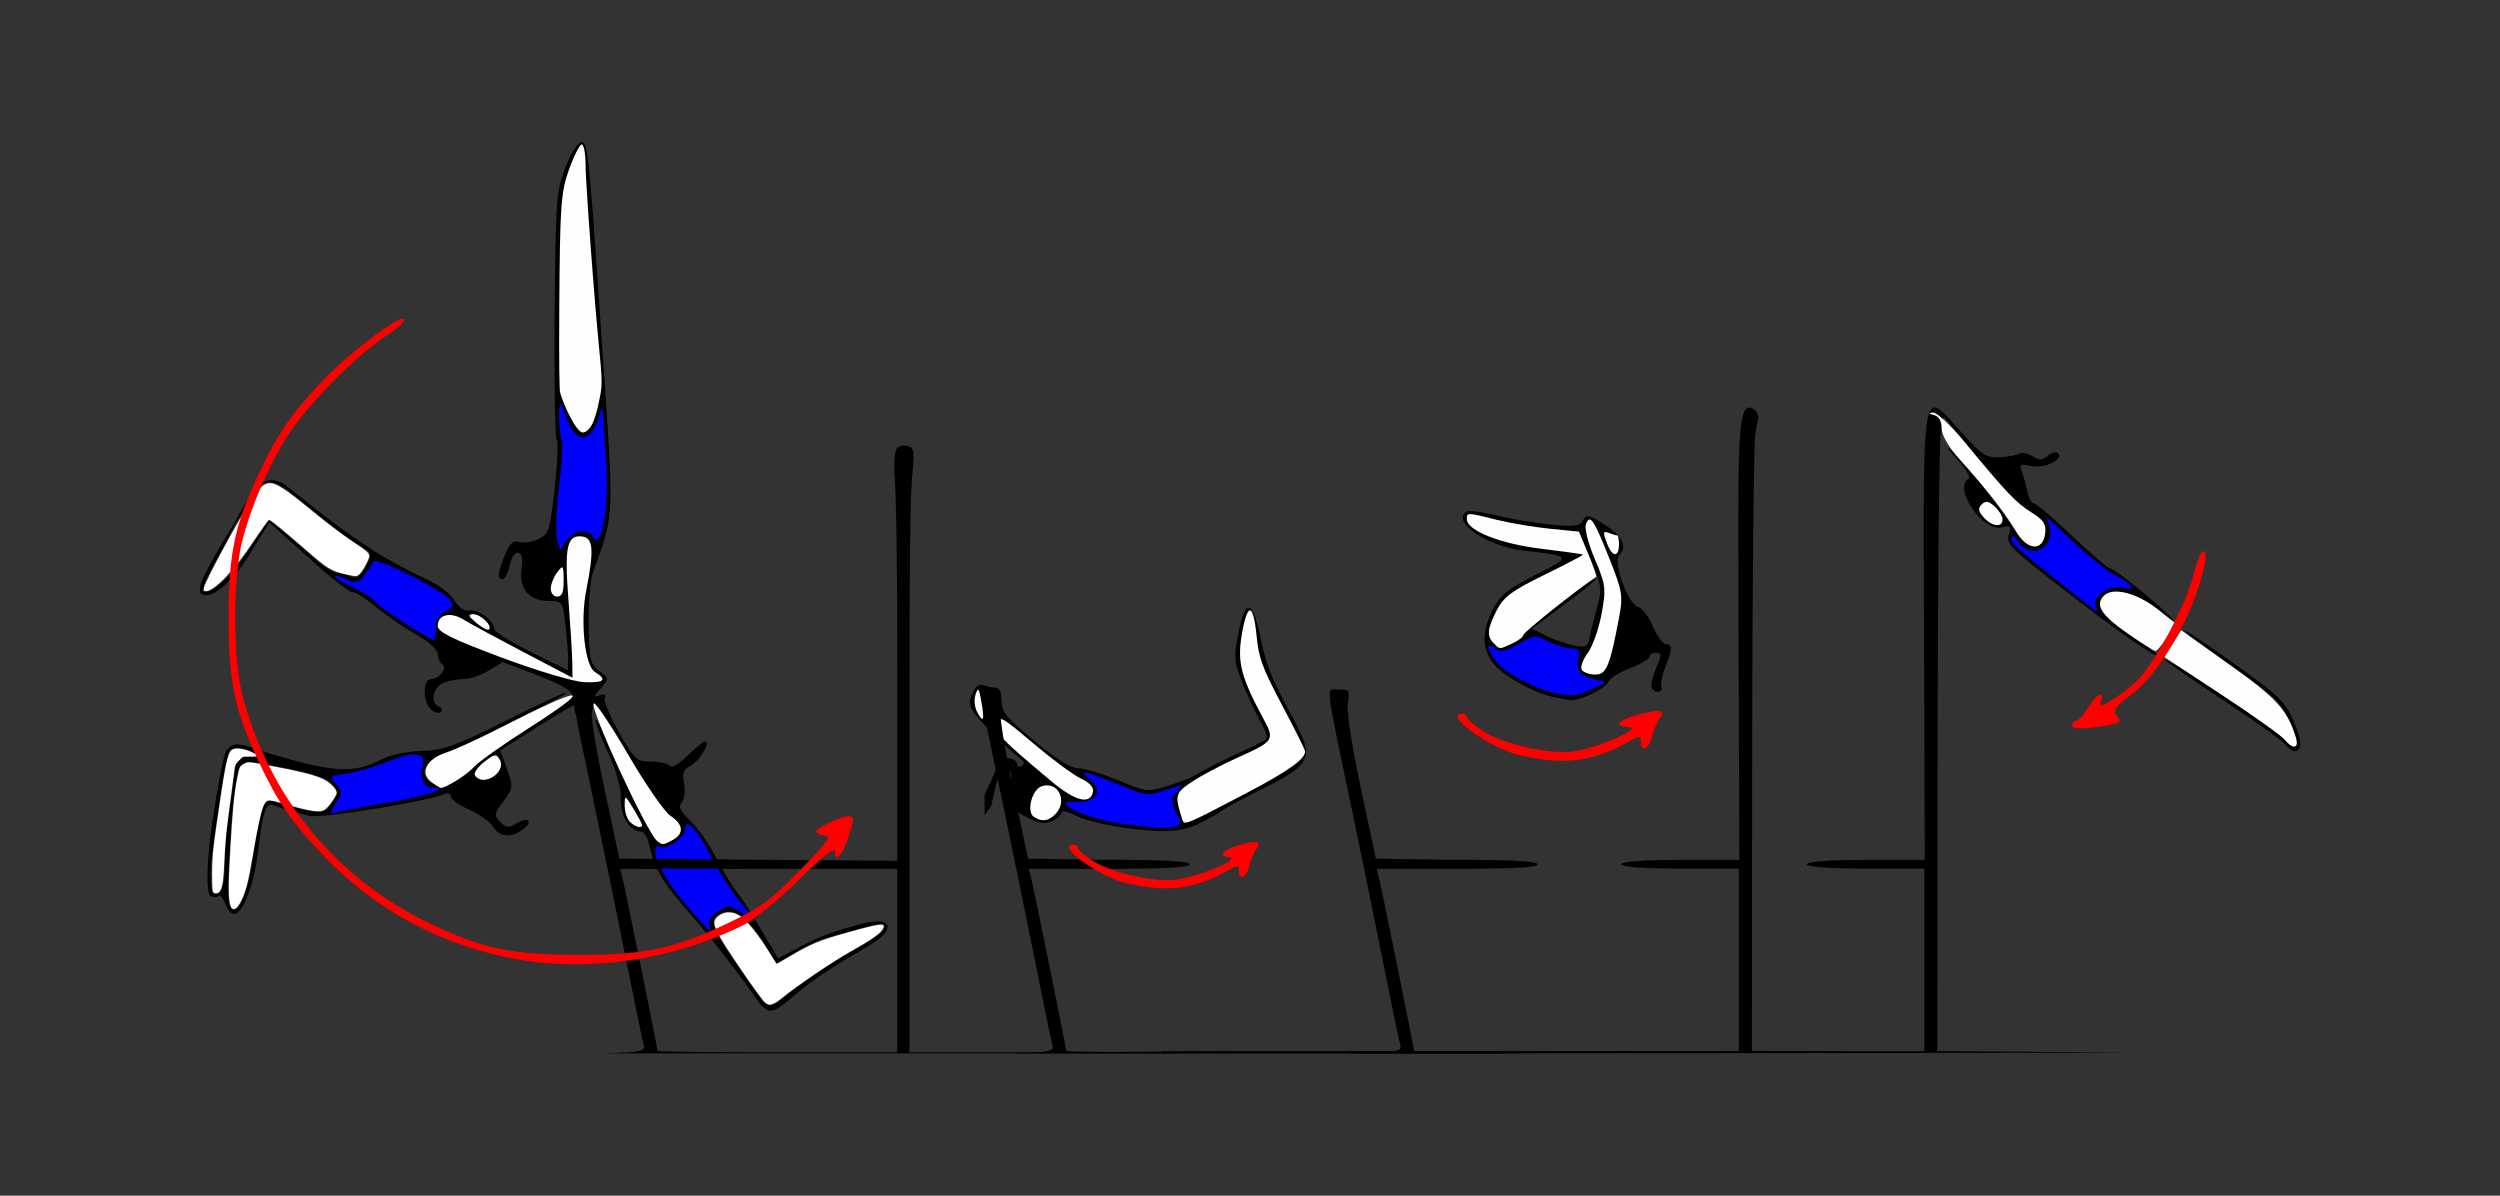 <?xml version="1.0" encoding="UTF-8" standalone="no"?>
<!-- Created with Inkscape (http://www.inkscape.org/) -->

<svg
   xmlns:dc="http://purl.org/dc/elements/1.1/"
   xmlns:cc="http://creativecommons.org/ns#"
   xmlns:rdf="http://www.w3.org/1999/02/22-rdf-syntax-ns#"
   xmlns:svg="http://www.w3.org/2000/svg"
   xmlns="http://www.w3.org/2000/svg"
   xmlns:sodipodi="http://sodipodi.sourceforge.net/DTD/sodipodi-0.dtd"
   xmlns:inkscape="http://www.inkscape.org/namespaces/inkscape"
   version="1.1"
   width="575"
   height="275"
   id="svg2"
   inkscape:version="0.91 r13725"
   sodipodi:docname="ub530500.svg">
  <rect width="100%" height="100%" fill="#333333" stroke="none"/>
  <sodipodi:namedview
     pagecolor="#bcbcbc"
     bordercolor="#666666"
     borderopacity="1"
     objecttolerance="10"
     gridtolerance="10"
     guidetolerance="10"
     inkscape:pageopacity="0"
     inkscape:pageshadow="2"
     inkscape:window-width="1569"
     inkscape:window-height="948"
     id="namedview11"
     showgrid="false"
     inkscape:zoom="29.353383"
     inkscape:cx="156.99866"
     inkscape:cy="80.035929"
     inkscape:window-x="0"
     inkscape:window-y="0"
     inkscape:window-maximized="0"
     inkscape:current-layer="svg2" />
  <defs
     id="defs6" />
  <g
     id="g3750"
     transform="translate(-11,-10)">
    <g
       id="g1713"
       transform="translate(-85.589,-34.195)">
      <path
         sodipodi:nodetypes="cccsssccccccccccccssssssscsssssssssssscsscssccccsssssssssscc"
         id="path1217"
         d="m 541.547,137.934 c -2.812,0.043 -2.579,11.805 -2.438,52.812 l 0.176,51.223 -13.555,0 c -8.371,0 -13.557,0.383 -13.557,1 0,0.617 5.167,1 13.5,1 l 13.5,0 0,19.513 0,22.5 -41.537,0 -90.982,0 0,0.494 c 71.146,-0.044 194.027,-0.13 176.77,-0.244 l -41.25,-0.271 0.057,-67.751 c 0.032,-38.906 0.369,-72.403 0.75,-74.438 l 0.693,-3.699 5,6.059 c 9.35,11.332 11.691,13.792 15.152,15.932 2.74,1.693 3.394,2.687 3.152,4.773 -0.49,4.228 -4.173,3.484 -7.523,-1.52 -4.663,-6.964 -10.88,-14.713 -13.908,-17.334 -1.653,-1.431 -1.244,-0.737 0.967,1.635 2.393,2.568 3.43,4.377 2.75,4.797 -3.455,2.135 3.425,12.145 7.623,11.092 2.128,-0.534 2.36,-0.346 1.785,1.465 -0.756,2.381 -0.023,3.105 14.502,14.312 10.837,8.362 18.49,13.686 19.67,13.686 0.445,0 -2.163,-1.994 -5.797,-4.432 -7.034,-4.719 -8.641,-6.939 -6.705,-9.271 1.754,-2.114 7.553,-0.776 12.023,2.773 6.72,5.335 5.019,3.037 -2.273,-3.07 -3.94,-3.3 -7.586,-6 -8.104,-6 -0.517,0 -4.484,-3.375 -8.814,-7.5 -4.33,-4.125 -8.296,-7.5 -8.812,-7.5 -0.516,0 -1.187,-1.238 -1.492,-2.75 -0.305,-1.512 -0.879,-3.587 -1.275,-4.611 -0.63,-1.63 -0.356,-1.784 2.199,-1.223 3.001,0.659 7.575,-1.554 6.152,-2.977 -0.398,-0.398 -1.445,-0.123 -2.328,0.609 -1.281,1.063 -2.003,1.084 -3.566,0.107 -1.078,-0.673 -2.424,-0.936 -2.994,-0.584 -0.57,0.352 -2.632,0.717 -4.582,0.809 -3.159,0.149 -4.131,-0.492 -8.912,-5.857 -2.83,-3.177 -4.738,-5.578 -6.016,-5.559 z m 57.49,51.25 c -0.084,-0.021 -0.087,0.015 -0.006,0.113 0.656,0.79 5.877,4.701 11.604,8.691 9.129,6.362 10.674,7.866 12.545,12.215 1.173,2.728 1.872,5.222 1.553,5.541 -0.319,0.319 -1.814,-0.579 -3.32,-1.994 -3.028,-2.844 -25.517,-17.781 -26.771,-17.781 -0.434,0 5.245,3.968 12.621,8.818 7.376,4.85 14.03,9.575 14.785,10.5 0.755,0.925 1.739,1.682 2.189,1.682 1.925,0 1.88,-2.262 -0.139,-6.955 -1.923,-4.471 -3.464,-5.943 -14.209,-13.584 -5.8,-4.124 -10.265,-7.097 -10.852,-7.246 z"
         style="fill:#000000"
         inkscape:connector-curvature="0" />
      <path
         sodipodi:nodetypes="sscccsss"
         id="path1369"
         d="m 622.046,214.288 c -0.755,-0.925 -7.293,-5.575 -14.53,-10.333 l -13.157,-8.651 1.948,-3.077 1.948,-3.077 11.209,7.976 c 10.715,7.625 13.232,10.382 15.149,16.594 0.817,2.648 -0.613,2.964 -2.568,0.568 z"
         style="fill:#fefefe"
         inkscape:connector-curvature="0" />
      <path
         sodipodi:nodetypes="ssscscs"
         id="path1367"
         d="m 586.047,189.962 c -6.199,-4.304 -7.672,-6.622 -5.553,-8.742 2.071,-2.071 7.581,-0.673 12.408,3.147 l 4.1,3.245 -2.013,3.179 c -1.107,1.748 -2.306,3.156 -2.665,3.128 -0.358,-0.028 -3.184,-1.809 -6.278,-3.957 z"
         style="fill:#fefefe"
         inkscape:connector-curvature="0" />
      <path
         sodipodi:nodetypes="sssssssss"
         id="path1355"
         d="m 560.283,166.432 c -2.473,-4.192 -6.78,-9.701 -12.86,-16.451 -2.676,-2.971 -4.25,-5.671 -4.25,-7.291 0,-1.61 -0.655,-2.744 -1.75,-3.03 -1.305,-0.341 -1.361,-0.487 -0.222,-0.573 0.84,-0.064 3.99,2.86 7,6.498 9.92,11.99 12.128,14.32 15.624,16.48 2.74,1.693 3.395,2.685 3.153,4.772 -0.492,4.245 -4.081,4.028 -6.696,-0.404 z"
         style="fill:#fefefe"
         inkscape:connector-curvature="0" />
      <path
         sodipodi:nodetypes="sssss"
         id="path1349"
         d="m 552.842,163.205 c -1.255,-1.387 -1.366,-2.089 -0.469,-2.986 0.897,-0.897 1.599,-0.787 2.986,0.469 0.998,0.903 1.814,2.247 1.814,2.986 0,1.921 -2.404,1.661 -4.331,-0.469 z"
         style="fill:#fefefe"
         inkscape:connector-curvature="0" />
      <path
         sodipodi:nodetypes="sssssssssssss"
         id="path1289"
         d="m 573.173,211.064 c 0,-0.602 0.425,-1.094 0.943,-1.094 0.519,0 1.741,-1.35 2.716,-3 1.837,-3.11 4.005,-4.173 2.96,-1.451 -0.499,1.301 -0.106,1.261 2.456,-0.25 1.678,-0.99 4.384,-3.102 6.014,-4.694 4.001,-3.908 11.403,-17.887 12.897,-24.356 0.667,-2.888 1.653,-5.25 2.192,-5.25 0.581,0 0.698,1.323 0.287,3.25 -2.33,10.93 -10.051,24.627 -16.682,29.594 -3.68,2.756 -4.473,3.826 -3.607,4.869 1.477,1.78 1.183,1.946 -4.926,2.768 -3.564,0.48 -5.25,0.356 -5.25,-0.387 z"
         style="fill:#fe0000"
         inkscape:connector-curvature="0" />
      <path
         sodipodi:nodetypes="csssssssscc"
         id="path1389"
         d="m 571.173,178.861 c -11.315,-9.006 -12,-9.635 -12,-11.037 0,-0.714 0.701,-0.298 1.557,0.924 1.713,2.445 4.383,2.883 6.243,1.023 1.556,-1.556 1.536,-5.007 -0.039,-6.85 -0.682,-0.797 1.906,1.541 5.75,5.196 3.844,3.655 8.423,7.364 10.176,8.243 4.221,2.116 5.314,3.901 1.857,3.033 -2.972,-0.746 -6.964,2.041 -6.11,4.265 0.659,1.718 1.147,2.032 -7.433,-4.796 z"
         style="fill:#0000fe"
         inkscape:connector-curvature="0" />
    </g>
    <g
       transform="translate(22.411,-34.195)"
       id="g1704">
      <path
         style="fill:#000000"
         d="m 196.457,146.704 c -1.952,0 -2.203,1.145 -2.158,5.639 0.443,6.572 0.666,21.504 0.666,45.242 l 0,44.598 -31.961,-0.246 -31.963,-0.246 -3.475,-16.295 c -2.117,-9.931 -3.272,-17.527 -2.961,-19.453 0.477,-2.949 0.339,-3.158 -2.07,-3.158 -3.055,0 -3.333,-2.653 2.801,26.719 2.369,11.344 5.777,28.008 7.574,37.031 1.798,9.023 3.482,17.128 3.742,18.012 0.42,1.426 -0.557,1.639 -8.691,1.912 l 0,0.018 207.412,0 c 0,0 -11.272,-0.396 -33.182,-0.396 l -33.861,-0.096 c -1.217,0 -35.982,0.239 -35.982,0.239 l -34.578,0 0,-67.293 c 0,-47.139 0.102,-61.845 0.787,-66.92 0.025,-0.577 0.037,-1.091 0.08,-1.715 0.171,-2.479 0.086,-3.59 -2.18,-3.59 z m -65.246,97.33 31.877,0 31.877,0 0,21.094 0,21.094 -27.57,0 c -15.164,0 -27.57,-0.135 -27.57,-0.301 0,-0.599 -7.335,-36.799 -7.965,-39.309 z"
         id="path1307"
         inkscape:connector-curvature="0"
         sodipodi:nodetypes="scsccccssssscccccccsccscccccsscc" />
      <g
         id="g1684">
        <path
           inkscape:connector-curvature="0"
           style="fill:#000000"
           d="m 122.324,76.914 c -0.829,0 -2.392,2.457 -3.686,5.795 -2.107,5.441 -2.259,7.493 -2.486,33.561 -0.133,15.271 0.081,28.289 0.477,28.93 0.396,0.641 0.179,5.824 -0.482,11.518 -1.137,9.781 -1.352,10.417 -3.904,11.547 -1.485,0.657 -3.441,0.912 -4.346,0.564 -1.216,-0.467 -2.034,0.302 -3.139,2.945 -1.721,4.119 -1.876,5.641 -0.574,5.641 0.506,0 1.218,-1.35 1.58,-3 0.976,-4.444 3.531,-3.967 2.803,0.523 -0.736,4.533 1.711,7.477 6.213,7.477 3.12,0 3.222,0.14 3.836,5.25 0.347,2.888 0.634,6.486 0.639,7.994 l 0.01,2.742 -8.5,-4.217 c -4.675,-2.319 -8.5,-4.719 -8.5,-5.336 0,-1.855 -3.722,-4.635 -5.676,-4.238 -1.164,0.237 -2.454,-0.639 -3.564,-2.42 -1.02,-1.637 -4.018,-3.798 -7.244,-5.225 -3.026,-1.338 -8.093,-4.093 -11.26,-6.121 -9.172,-5.874 -16.612,-12.271 -20.242,-15.043 -2.269,-1.582 -4.146,-1.361 -5.547,-0.504 -1.255,0.982 -4.087,4.898 -5.912,8.643 l -1.061,1.738 c -6.385,10.456 -8.106,14.258 -6.838,15.113 2.129,1.437 6.879,-2.419 10.951,-8.891 0.898,-1.427 1.686,-2.741 2.312,-3.832 1.293,-1.89 2.111,-3.284 2.359,-3.717 3.037,2.708 8.099,7.238 11.521,10.312 3.521,3.163 6.988,5.75 7.705,5.75 0.718,0 3.182,1.569 5.477,3.486 2.295,1.917 6.387,4.73 9.094,6.25 2.863,1.608 4.921,3.471 4.922,4.455 5.59e-4,0.93 0.474,1.983 1.051,2.34 1.333,0.824 -0.705,3.469 -2.672,3.469 -1.898,0 -1.785,5.419 0.146,7.021 0.838,0.696 1.851,0.913 2.25,0.484 0.399,-0.429 0.164,-0.979 -0.523,-1.225 -1.924,-0.687 -1.481,-4.087 0.684,-5.246 1.064,-0.569 3.201,-1.037 4.75,-1.039 1.549,-0.002 4.264,-0.887 6.035,-1.967 l 3.221,-1.963 6.779,2.553 c 6.883,2.591 9.281,3.99 9.281,5.418 0,0.436 -4.664,3.766 -10.365,7.4 -5.701,3.634 -11.213,7.544 -12.248,8.688 -3.129,3.458 -7.106,5.097 -9.396,3.871 -3.78,-2.023 -2.187,-5.308 3.555,-7.334 4.531,-1.598 28.403,-13.623 27.092,-13.646 -0.475,-0.008 -6.883,2.991 -14.238,6.664 -11.485,5.735 -14.185,6.699 -19.135,6.828 -3.233,0.084 -7.215,0.907 -9.068,1.875 -6.597,3.444 -11.154,3.192 -27.352,-1.75 -0.128,-0.081 -0.217,-0.143 -0.377,-0.24 -2.672,-0.695 -4.415,-1.486 -5.918,-1.404 -0.902,0.049 -1.861,0.88 -2.246,1.617 -0.954,1.828 -3.414,16.87 -3.879,22.283 -0.349,3.434 -0.7,9.916 0.229,10.836 0.497,0.492 1.42,0.54 2.051,0.105 0.633,-0.436 1.266,1.66 1.787,2.631 0.519,0.967 1.344,1.661 1.836,1.543 1.786,-0.43 4.045,-5.846 5.029,-12.064 0.358,-2.261 0.562,-3.937 0.684,-5.27 0.91,-7.041 1.749,-8.132 2.961,-7.719 3.025,1.03 6.878,2.155 8.564,2.5 2.824,0.577 26.536,-3.245 30.686,-4.947 1.075,-0.441 1.75,-0.269 1.75,0.445 0,0.64 1.913,2.016 4.25,3.057 2.337,1.041 4.816,2.815 5.508,3.943 1.469,2.394 4.061,2.635 6.799,0.633 2.536,-1.854 1.261,-3.109 -1.443,-1.42 -1.757,1.097 -2.334,1.047 -3.705,-0.324 -1.499,-1.499 -1.446,-1.869 0.707,-4.781 2.246,-3.038 2.276,-3.313 0.799,-7.42 l -1.533,-4.266 8.195,-5.186 c 4.507,-2.852 8.471,-5.186 8.809,-5.186 0.054,0 0.105,0.708 0.154,1.719 0.3,-0.009 0.523,-0.033 0.859,-0.033 l 0.414,0 c 1.214,0 2.249,0.067 2.697,0.162 0.118,-1.899 0.287,-1.978 0.559,-2.25 0.299,-0.299 3.799,5.027 7.775,11.838 3.977,6.81 8.339,13.11 9.693,13.998 1.355,0.888 2.463,2.262 2.463,3.055 0,1.761 -3.362,3.698 -5.178,2.984 -1.261,-0.496 -8.737,-15.166 -12.363,-24.264 -0.941,-2.36 -1.904,-4.096 -2.143,-3.857 -0.239,0.239 0.991,3.519 2.732,7.291 2,4.332 3.126,8.302 3.059,10.779 -0.109,4.02 2.016,7.578 4.527,7.578 0.729,0 1.598,1.238 1.928,2.75 1.301,5.959 3.145,9.058 9.969,16.75 3.904,4.4 11.006,13.58 15.783,20.4 0.691,0.687 1.283,1.147 2.018,1.377 1.539,-0.043 2.863,-1.153 6.582,-4.316 3.674,-3.125 10.029,-7.023 12.656,-8.561 2.447,-1.32 5.444,-3.173 6.564,-4.223 2.327,-2.181 1.482,-3.799 -1.805,-3.455 -2.082,0.218 -7.262,1.707 -10.516,2.869 -3.85,1.379 -7.757,3.714 -11.557,5.629 -3.925,-6.797 -7.789,-13.222 -8.957,-14.619 -1.333,-1.594 -3.703,-5.419 -5.268,-8.5 -1.565,-3.081 -4.228,-6.916 -5.92,-8.521 -2.361,-2.24 -2.82,-3.229 -1.971,-4.252 0.608,-0.733 0.837,-2.673 0.51,-4.311 -0.462,-2.31 -0.157,-3.211 1.354,-4.02 2.059,-1.102 4.489,-4.837 3.676,-5.65 -0.265,-0.265 -2.08,1.117 -4.033,3.07 -1.953,1.953 -3.824,3.108 -4.158,2.566 -0.335,-0.541 -2.269,-0.997 -4.299,-1.014 -3.497,-0.028 -3.89,-0.379 -7.475,-6.691 -2.081,-3.664 -3.566,-7.228 -3.301,-7.92 0.319,-0.83 -0.095,-1.047 -1.217,-0.639 -1.435,0.522 -1.392,0.27 0.275,-1.627 1.973,-2.244 1.972,-2.249 -0.326,-3.982 -2.082,-1.57 -2.314,-2.59 -2.428,-10.729 -0.069,-4.946 0.37,-10.318 0.975,-11.938 4.755,-12.738 4.779,-13.081 2.854,-41.445 -3.797,-55.938 -3.946,-57.5 -5.488,-57.5 z M 50.504,155.141 c 1.354,-0.084 2.407,0.618 3.73,1.48 0.139,0.088 0.291,0.158 0.439,0.234 4.073,3.221 10.713,9.201 16.85,12.938 2.698,1.643 2.724,1.75 1.182,4.732 -1.162,2.246 -2.021,2.865 -3.26,2.342 -0.925,-0.391 -2.478,-0.796 -3.451,-0.898 -0.973,-0.103 -3.448,-1.766 -5.5,-3.697 -2.052,-1.931 -6.43,-5.661 -9.73,-8.291 l -0.287,0.039 c -0.004,-0.016 -0.011,-0.031 -0.264,0.037 0,0 -0.777,1.173 -1.623,2.482 -0.705,0.955 -1.746,2.489 -2.951,4.385 -3.553,5.591 -8.767,10.276 -10.291,9.248 -0.393,-0.265 0.612,-2.848 2.23,-5.74 1.619,-2.892 3.722,-6.865 4.674,-8.828 l 0.174,-0.357 c 0.009,-0.014 0.011,-0.019 0.02,-0.033 0.983,-1.667 5.342,-8.934 6.582,-9.703 0.539,-0.226 1.025,-0.341 1.477,-0.369 z m -7.484,61.021 0,0.043 c 1.022,-0.061 2.21,0.371 3.402,0.736 l 0,0.213 c 3.294,1.046 2.838,1.112 0.977,1.172 -1.156,-0.156 -2.131,-0.101 -2.771,0.104 -1.069,0.342 -1.669,1.325 -1.883,1.924 -0.907,8.071 -2.461,15.419 -2.469,23.254 0.005,4.915 -1.124,6.914 -2.678,5.963 -0.413,-0.253 -0.707,-3.243 -0.43,-6.682 0.103,-1.277 0.235,-2.559 0.457,-4.146 0.611,-3.709 2.476,-19.382 3.582,-21.424 0.417,-0.769 1.082,-1.113 1.812,-1.156 z m 2.59,3.252 c 0.395,-1.1e-4 1.224,0.063 1.824,0.133 1.499,0.278 2.445,0.517 4.139,0.809 6.743,1.159 11.54,2.518 12.75,3.613 2.382,2.155 2.4,2.658 0.184,5.395 -1.705,2.106 -2.05,2.432 -13.393,-0.98 -1.178,-0.354 -2.145,0.302 -3.164,6.443 -0.19,0.526 -0.739,3.621 -1.275,7.213 -1.004,6.725 -2.581,10.989 -4.207,11.381 -1.283,0.309 -1.659,-2.645 -1.242,-9.732 0.527,-7.657 0.463,-15.178 2.291,-22.82 0.171,-0.598 1.453,-1.453 2.094,-1.453 z m 110.623,34.445 c 2.888,-0.057 5.942,3.33 10.932,11.885 l -0.031,0.176 c 0,0 6.925,-4.425 10.096,-5.537 2.863,-0.979 4.545,-1.256 6.697,-1.92 3.992,-1.232 7.498,-2.015 7.791,-1.74 1.041,0.977 -0.805,2.747 -5.588,5.365 -0.919,0.503 -1.73,0.981 -2.463,1.43 -0.284,0.132 -0.575,0.273 -0.887,0.436 -2.864,1.496 -14.02,9.405 -15.303,10.73 -1.325,0.911 -2.739,0.886 -3.527,-0.252 -0.36,-0.518 -0.71,-1.023 -1.1,-1.574 -10.826,-15.321 -11.545,-16.86 -8.615,-18.428 0.672,-0.359 1.331,-0.557 1.998,-0.57 z"
           id="path1175" />
        <path
           inkscape:connector-curvature="0"
           style="opacity:1;fill:#ffffff;fill-opacity:1;stroke:#333333;stroke-width:0.641;stroke-linecap:butt;stroke-linejoin:miter;stroke-miterlimit:4;stroke-dasharray:none;stroke-dashoffset:0;stroke-opacity:0"
           d="m 50.801,155.318 c -0.13,-0.009 -0.256,-0.009 -0.379,0.002 -1.527,0.131 -2.553,1.769 -4.475,4.664 -2.679,4.037 -9.986,17.552 -10.398,19.234 -0.192,0.784 -0.119,0.941 0.439,0.941 1.908,0 6.482,-4.807 10.938,-11.494 1.803,-2.706 3.4,-4.92 3.549,-4.92 0.323,0 3.183,2.341 8.439,6.91 4.965,4.316 5.854,4.866 9.041,5.598 2.55,0.586 2.666,0.584 3.336,-0.021 0.382,-0.345 1.096,-1.45 1.588,-2.455 1.091,-2.231 1.157,-2.128 -3.264,-5.072 -1.801,-1.199 -5.328,-3.845 -7.836,-5.879 -6.187,-5.016 -9.029,-7.372 -10.979,-7.508 z m -7.58,61.037 c -0.529,-0.004 -0.968,0.085 -1.256,0.273 -1.018,0.667 -1.56,3.277 -3.545,17.076 -0.861,5.985 -1.028,7.776 -1.043,11.123 -0.01,2.194 0.061,4.179 0.156,4.412 0.096,0.233 0.367,0.422 0.604,0.42 1.381,-0.012 1.778,-1.357 2.025,-6.871 0.233,-5.196 0.446,-7.353 1.43,-14.523 0.383,-2.793 0.773,-5.786 0.867,-6.65 0.151,-1.383 0.28,-1.681 1.074,-2.479 l 0.902,-0.906 2.145,-0.018 c 1.782,-0.014 2.041,-0.062 1.539,-0.285 -0.332,-0.148 -1.148,-0.513 -1.812,-0.814 -1.077,-0.488 -2.205,-0.752 -3.086,-0.758 z m 2.576,3.176 c -0.42,0.009 -0.592,0.121 -0.951,0.291 -1.059,0.503 -1.175,0.723 -1.652,3.123 -0.718,3.605 -1.108,7.544 -1.619,16.357 -0.498,8.582 -0.489,11.712 0.043,13.236 0.738,2.117 2.658,-0.414 3.848,-5.074 0.278,-1.089 0.882,-4.215 1.342,-6.949 0.996,-5.925 1.858,-9.862 2.418,-11.043 0.679,-1.431 0.979,-1.467 4.289,-0.506 6.412,1.861 8.725,2.203 9.807,1.445 0.872,-0.611 2.693,-3.224 2.693,-3.865 0,-0.894 -1.624,-2.509 -3.266,-3.248 -1.898,-0.854 -5.249,-1.708 -10.76,-2.74 -4.102,-0.769 -5.492,-1.042 -6.191,-1.027 z"
           id="path1293" />
        <path
           inkscape:connector-curvature="0"
           style="opacity:1;fill:#ffffff;fill-opacity:1;stroke:#333333;stroke-width:0.453;stroke-linecap:butt;stroke-linejoin:miter;stroke-miterlimit:4;stroke-dasharray:none;stroke-dashoffset:0;stroke-opacity:0"
           d="m 156.24,254.041 c -1.092,-0.007 -2.134,0.427 -2.904,1.262 -0.72,0.781 -0.593,1.695 0.541,3.871 1.451,2.784 9.334,14.318 10.564,15.457 0.395,0.366 0.874,0.664 1.062,0.664 0.673,0 1.672,-0.513 2.768,-1.42 3.472,-2.874 11.669,-8.433 16.104,-10.922 4.263,-2.393 6.586,-3.985 7.137,-4.891 1.043,-1.716 0.039,-1.634 -8.225,0.67 -6.169,1.72 -8.255,2.589 -13.105,5.459 -1.556,0.921 -2.88,1.674 -2.943,1.674 -0.064,0 -0.523,-0.681 -1.021,-1.512 -3.158,-5.268 -6.058,-8.824 -8.008,-9.818 -0.642,-0.328 -1.314,-0.49 -1.969,-0.494 z"
           id="path1304" />
        <path
           style="fill:#fefefe"
           d="m 139.763,237.649 c -2.304,-1.694 -15.783,-30.941 -14.598,-31.674 0.407,-0.252 3.987,5.104 7.956,11.9 3.969,6.797 8.324,13.084 9.679,13.972 2.957,1.938 3.166,4.121 0.529,5.532 -2.276,1.218 -2.276,1.218 -3.566,0.269 z"
           id="path1365"
           inkscape:connector-curvature="0" />
        <path
           style="fill:#fefefe"
           d="m 133.463,233.215 c -0.66,-0.66 -1.198,-2.348 -1.196,-3.75 0.004,-2.492 0.049,-2.476 2,0.724 1.098,1.801 1.996,3.488 1.996,3.75 0,0.892 -1.597,0.479 -2.8,-0.724 z"
           id="path1361"
           inkscape:connector-curvature="0" />
        <path
           style="fill:#fefefe"
           d="m 87.832,224.088 c -2.763,-2.02 -1.185,-5.319 3.229,-6.751 2.036,-0.66 7.302,-3.048 11.702,-5.306 20.351,-10.445 23.356,-10.52 7.134,-0.179 -5.701,3.634 -11.213,7.544 -12.248,8.688 -1.596,1.763 -6.476,4.875 -7.646,4.875 -0.197,0 -1.175,-0.597 -2.172,-1.326 z"
           id="path1347"
           inkscape:connector-curvature="0" />
        <path
           style="fill:#fefefe"
           d="m 97.813,222.495 c -0.313,-0.506 0.645,-1.874 2.128,-3.041 2.4,-1.888 2.795,-1.946 3.589,-0.528 1.643,2.935 -3.95,6.427 -5.717,3.569 z"
           id="path1345"
           inkscape:connector-curvature="0" />
        <path
           style="fill:#fefefe"
           d="m 103.963,195.436 c -11.437,-4.274 -14.7,-5.891 -14.7,-7.289 0,-2.6 2.907,-3.319 5.907,-1.461 1.426,0.884 7.656,4.259 13.843,7.5 l 11.25,5.894 -0.051,-3.583 c -0.028,-1.971 -0.433,-8.533 -0.899,-14.583 -0.93,-12.057 -0.3,-14.819 3.268,-14.311 2.461,0.35 2.657,3.187 0.853,12.311 -1.425,7.203 -0.354,17.368 1.983,18.827 2.922,1.825 2.185,2.533 -2.453,2.353 -2.395,-0.093 -10.813,-2.6 -19,-5.659 z"
           id="path1333"
           inkscape:connector-curvature="0" />
        <path
           style="fill:#fefefe"
           d="m 98.155,187.473 c -1.85,-1.541 -2.023,-1.999 -0.764,-2.025 1.713,-0.035 4.514,2.658 3.657,3.516 -0.275,0.275 -1.577,-0.395 -2.893,-1.491 z"
           id="path1327"
           inkscape:connector-curvature="0" />
        <path
           style="fill:#fefefe"
           d="m 115.263,179.606 c 0,-0.995 0.661,-2.682 1.468,-3.75 1.376,-1.819 1.47,-1.705 1.5,1.809 0.023,2.681 -0.396,3.75 -1.468,3.75 -0.825,0 -1.5,-0.814 -1.5,-1.809 z"
           id="path1321"
           inkscape:connector-curvature="0" />
        <path
           sodipodi:nodetypes="cccscsccc"
           style="fill:#fefefe"
           d="m 117.396,134.386 c -0.121,-0.55 -0.264,-5.946 -0.169,-19.971 0.156,-22.985 0.377,-26.067 2.239,-31.25 1.136,-3.163 2.455,-5.75 2.932,-5.75 0.476,0 0.869,2.138 0.872,4.75 0.003,2.612 0.896,15.775 1.984,29.25 1.364,16.895 2.127,19.835 1.461,23.34 -0.855,4.5 -1.756,8.326 -3.891,8.908 -1.75,0.443 -5.105,-7.671 -5.427,-9.277 z"
           id="path2997-0"
           inkscape:connector-curvature="0" />
        <path
           style="fill:#0000fe"
           d="m 147.104,253.155 c -4.874,-5.645 -7.841,-10.659 -7.841,-13.25 0,-0.885 0.47,-1.318 1.044,-0.963 1.465,0.905 5.956,-2.241 5.956,-4.173 0,-2.734 2.847,0.402 5.98,6.586 1.549,3.058 4.212,7.309 5.918,9.447 3.754,4.705 3.842,5.143 0.602,3.021 -2.321,-1.521 -2.684,-1.517 -5.078,0.051 -1.515,0.992 -2.353,2.278 -2.031,3.115 0.865,2.254 0.284,1.764 -4.549,-3.834 z"
           id="path1391"
           inkscape:connector-curvature="0" />
        <path
           style="fill:#0000fe"
           d="m 65.771,229.044 c 1.639,-2.502 1.646,-2.803 0.092,-4.519 -1.585,-1.751 -1.472,-1.864 2.37,-2.379 2.218,-0.298 6.464,-1.549 9.435,-2.78 5.924,-2.455 9.095,-2.103 8.141,0.903 -0.809,2.549 0.332,5.146 2.261,5.146 4.391,0 -1.45,1.872 -10.772,3.453 -5.756,0.976 -11.099,2.018 -11.874,2.316 -1.054,0.404 -0.967,-0.136 0.346,-2.139 z"
           id="path1385"
           inkscape:connector-curvature="0" />
        <path
           style="fill:#0000fe"
           d="m 81.636,187.508 c -3.37,-2.138 -6.443,-4.398 -6.829,-5.022 -0.386,-0.624 -2.708,-2.078 -5.161,-3.231 -2.453,-1.153 -4.256,-2.3 -4.007,-2.549 0.249,-0.249 1.474,0.094 2.721,0.761 1.955,1.046 2.509,0.917 4.007,-0.932 0.956,-1.181 1.887,-2.594 2.07,-3.141 0.413,-1.239 15.874,6.413 17.558,8.689 1.033,1.396 0.871,1.848 -1,2.795 -1.501,0.76 -2.219,2.015 -2.193,3.833 0.022,1.487 -0.203,2.7 -0.5,2.695 -0.297,-0.005 -3.297,-1.759 -6.667,-3.897 z"
           id="path1381"
           inkscape:connector-curvature="0" />
        <path
           sodipodi:nodetypes="ssccsscsccs"
           style="fill:#0000fe"
           d="m 116.7,168.018 c -0.37,-1.476 -0.139,-6.933 0.515,-12.126 0.654,-5.193 0.879,-9.943 0.5,-10.555 -0.378,-0.612 -0.83,-6.737 -0.265,-7.923 0.565,-1.185 1.648,6.608 4.79,7.339 1.815,0.423 3.599,-2.341 4.42,-5.748 0.801,-3.327 0.652,3.758 1.156,9.13 1.098,11.712 -0.671,23.132 -2.999,19.365 -1.113,-1.801 -4.343,-1.227 -5.942,1.057 l -1.502,2.144 z"
           id="path2991-9"
           inkscape:connector-curvature="0" />
        <path
           style="fill:#fe0000;stroke-width:0.854"
           d="m 107.465,264.82 c -17.37,-3.152 -32.596,-11.314 -44.517,-23.864 -7.335,-7.721 -10.541,-12.369 -14.789,-21.433 -5.63,-12.015 -6.994,-18.497 -6.994,-33.255 0,-14.758 1.363,-21.24 6.994,-33.255 4.248,-9.064 7.454,-13.711 14.789,-21.433 6.183,-6.509 18.618,-15.772 18.615,-13.867 -8.39e-4,0.615 -1.825,2.265 -4.055,3.667 -6.149,3.867 -17.45,15.117 -22.004,21.904 -4.625,6.893 -8.821,16.337 -11.134,25.058 -2.223,8.379 -2.223,27.474 0,35.853 6.244,23.541 21.52,42.077 43.231,52.456 12.011,5.742 18.741,7.155 34.084,7.155 15.629,0 22.113,-1.409 34.999,-7.608 7.036,-3.384 9.124,-4.937 15.775,-11.733 6.662,-6.807 7.416,-7.868 5.762,-8.105 -1.047,-0.15 -1.903,-0.559 -1.903,-0.909 0,-0.805 5.616,-3.513 7.285,-3.513 1.574,0 1.564,0.486 -0.109,5.397 -1.348,3.958 -2.907,5.327 -2.907,2.553 0,-0.892 -3.169,1.666 -8.323,6.718 -4.728,4.634 -10.167,9.083 -12.591,10.298 -15.979,8.008 -35.442,10.959 -52.207,7.917 z"
           id="path1291"
           inkscape:connector-curvature="0" />
      </g>
    </g>
    <g
       transform="translate(22.411,-34.195)"
       id="g1666">
      <path
         id="path1219"
         d="m 214.088,201.703 c -0.68,0.094 -1.293,0.747 -1.849,1.967 -0.949,2.082 -0.826,2.808 0.859,5.088 0.011,0.014 0.019,0.028 0.029,0.042 0.994,1.161 2.516,2.872 5.187,5.591 l -0.38,-0.32 2.548,2.231 c 1.401,1.228 2.895,2.505 3.322,2.837 0.427,0.332 0.322,0.884 -0.232,1.227 -0.554,0.342 -1.006,0.225 -1.006,-0.261 0,-1.463 -3.038,-2.157 -3.848,-0.879 -0.099,0.157 -0.188,0.234 -0.27,0.262 l -3.421,7.576 c 0.013,1.364 0.025,3.038 0.034,4.643 l 1.549,-2.267 c 0,0 1.387,-7.129 2.338,-8.198 l 0.002,0.045 c 1.768,-1.082 2.963,1.058 1.798,3.233 -1.592,2.974 -0.336,5.431 3.872,7.578 3.012,1.537 4.213,1.725 5.955,0.932 1.2,-0.547 2.182,-1.429 2.182,-1.96 0,-0.531 1.563,-0.173 3.474,0.796 4.209,2.135 18.416,4.149 23.183,3.286 1.722,-0.312 3.188,-0.712 4.773,-1.426 -1.325,-0.207 -2.484,-0.709 -3.116,-1.341 -0.797,-0.797 -1.449,-2.008 -1.449,-2.692 0,-0.857 1.697,-3.715 4.484,-7.379 -1.693,0.819 -4.589,1.936 -6.935,2.649 -4.712,1.432 -4.844,1.415 -11.475,-1.319 -3.69,-1.522 -7.814,-2.767 -9.164,-2.767 -1.668,0 -4.876,-2.005 -10.004,-6.253 -6.545,-5.422 -7.555,-6.653 -7.607,-9.264 -0.039,-1.953 -0.521,-3.011 -1.373,-3.011 -0.723,0 -1.963,-0.249 -2.757,-0.554 -0.242,-0.093 -0.475,-0.124 -0.702,-0.092 z"
         style="fill:#000000;stroke-width:0.926"
         inkscape:connector-curvature="0" />
      <path
         inkscape:connector-curvature="0"
         id="path1359"
         d="m 226.405,232.095 c -1.825,-1.156 -0.483,-6.35 1.829,-7.084 3.781,-1.2 6.017,3.503 3.067,6.453 -1.629,1.629 -3.035,1.81 -4.896,0.631 z"
         style="fill:#fefefe;stroke-width:0.926" />
      <path
         inkscape:connector-curvature="0"
         id="path1351"
         d="m 230.318,223.82 c -11.91,-10.011 -12.585,-10.731 -12.245,-13.059 0.305,-2.091 0.808,-1.82 8.122,4.374 4.288,3.632 9.211,7.274 10.94,8.095 2.041,0.969 3.04,2.036 2.848,3.044 -0.593,3.111 -4.105,2.219 -9.664,-2.453 z"
         style="fill:#fefefe;stroke-width:0.926" />
      <path
         inkscape:connector-curvature="0"
         id="path1335"
         d="m 213.326,207.952 c -0.595,-1.111 -0.752,-2.859 -0.361,-4.016 0.594,-1.759 0.784,-1.524 1.343,1.656 0.767,4.362 0.47,5.074 -0.982,2.36 z"
         style="fill:#fefefe;stroke-width:0.926" />
      <path
         inkscape:connector-curvature="0"
         id="path1387"
         d="m 245.678,233.512 c -5.832,-0.888 -11.994,-3.296 -11.994,-4.687 0,-0.191 1.297,-0.285 2.883,-0.21 4.197,0.199 5.758,-2.593 2.804,-5.017 -3.033,-2.489 -1.488,-2.25 6.347,0.981 6.519,2.688 6.859,2.732 10.813,1.39 5.426,-1.842 6.233,-1.749 4.018,0.467 -2.031,2.031 -2.278,3.451 -0.961,5.534 1.854,2.931 -1.994,3.358 -13.91,1.543 z"
         style="fill:#0000fe;stroke-width:0.926" />
      <path
         sodipodi:nodetypes="cccscscccccscccscc"
         inkscape:transform-center-y="-22.486551"
         inkscape:transform-center-x="-11.81723"
         inkscape:connector-curvature="0"
         id="path1413"
         d="m 275.716,183.988 c -0.808,0.111 -1.597,2.155 -2.361,6.132 -0.998,5.194 -0.909,6.343 0.812,10.696 1.061,2.682 2.925,6.718 4.144,8.97 1.696,3.133 1.974,4.233 1.184,4.687 -0.567,0.327 -4.312,2.129 -8.323,4.003 -4.01,1.875 -8.416,4.297 -9.788,5.384 -0.527,0.417 -1.462,1.505 -2.616,3 -0.718,0.724 -0.617,1.612 -0.193,2.932 0.988,3.081 2.886,4.997 5.391,3.993 0.973,-0.39 2.376,-1.271 4.152,-2.139 1.325,-0.943 3.37,-2.266 6.997,-4.068 9.82,-4.878 13.715,-6.846 13.839,-10.273 l 0.158,-0.189 -0.164,-0.313 c -0.142,-2.169 -1.631,-4.951 -4,-9.326 -3.846,-7.103 -5.279,-10.777 -6.406,-16.419 -0.967,-4.84 -1.91,-7.196 -2.826,-7.07 z"
         style="fill:#000000;stroke-width:0.926" />
      <path
         inkscape:transform-center-y="-22.543066"
         inkscape:transform-center-x="-12.045068"
         inkscape:connector-curvature="0"
         id="path1315"
         d="m 260.51,232.67 c -1.777,-5.618 -1.664,-6.06 2.205,-8.65 2.082,-1.394 6.714,-3.854 10.293,-5.466 8.667,-3.905 8.82,-4.13 6.168,-9.042 -5.117,-9.478 -6.035,-12.984 -5.007,-19.138 1.284,-7.692 2.656,-7.703 3.421,-0.027 0.523,5.249 1.3,7.38 5.783,15.851 2.848,5.383 5.258,10.191 5.354,10.685 0.336,1.726 -3.636,4.578 -13.748,9.874 -13.913,7.287 -14.021,7.331 -14.469,5.912 z"
         style="fill:#fefefe;stroke-width:0.926" />
      <path
         sodipodi:nodetypes="csccccccsccczccccsc"
         inkscape:connector-curvature="0"
         id="path1425"
         d="m 215.527,202.728 c -2.016,-0.106 -1.558,1.075 3.809,26.775 2.369,11.344 5.777,28.008 7.574,37.031 1.798,9.023 3.482,17.128 3.742,18.012 0.42,1.426 -0.557,1.639 -8.691,1.912 l 0,0.018 36.07,0 0,-0.262 c -13.519,-0.019 -24.207,-0.141 -24.207,-0.293 0,-0.599 -7.335,-36.799 -7.965,-39.309 l -0.648,-2.578 15.877,0 c 15.238,0 21.119,-0.308 21.119,-1.045 0,-0.737 -5.69,-1.053 -21.203,-1.053 l -15.963,-0.246 -3.475,-16.295 c -2.117,-9.931 -3.272,-17.527 -2.961,-19.453 0.477,-2.949 0.339,-3.158 -2.07,-3.158 -0.382,0 -0.72,-0.042 -1.008,-0.057 z"
         style="fill:#000000" />
      <path
         inkscape:connector-curvature="0"
         id="path1287"
         d="m 247.909,247.383 c -6.324,-1.367 -16.797,-8.904 -12.372,-8.904 0.51,0 0.929,0.313 0.933,0.695 0.004,0.382 1.425,1.661 3.16,2.842 4.034,2.747 13.697,5.053 19.067,4.551 4.823,-0.451 15.236,-4.645 12.738,-5.13 -2.702,-0.524 -1.832,-1.675 2.175,-2.876 4.057,-1.215 5.38,-0.856 3.875,1.053 -0.512,0.649 -1.205,2.327 -1.539,3.728 -0.648,2.712 -2.426,3.523 -2.426,1.106 0,-1.298 -0.254,-1.301 -2.548,-0.029 -7.808,4.33 -13.411,5.05 -23.062,2.964 z"
         style="fill:#fe0000;stroke-width:0.926" />
    </g>
    <g
       id="g1655"
       transform="translate(20.411,-34.195)">
      <g
         transform="matrix(0.913,0,0,0.913,41.56,10.877)"
         id="g1598">
        <g
           id="g1513"
           transform="matrix(-0.3,-1.121,1.121,-0.3,958.353,524.178)" />
      </g>
      <path
         style="fill:#000000"
         d="m 297.527,202.728 c -2.016,-0.106 -1.558,1.075 3.809,26.775 2.369,11.344 5.777,28.008 7.574,37.031 1.798,9.023 3.482,17.128 3.742,18.012 0.42,1.426 -0.557,1.639 -8.691,1.912 l 0,0.018 36.07,0 0,-0.262 c -13.519,-0.019 -24.207,-0.141 -24.207,-0.293 0,-0.599 -7.335,-36.799 -7.965,-39.309 l -0.648,-2.578 15.877,0 c 15.238,0 21.119,-0.308 21.119,-1.045 0,-0.737 -5.69,-1.053 -21.203,-1.053 l -15.963,-0.246 -3.475,-16.295 c -2.117,-9.931 -3.272,-17.527 -2.961,-19.453 0.477,-2.949 0.339,-3.158 -2.07,-3.158 -0.382,0 -0.72,-0.042 -1.008,-0.057 z"
         id="path1619"
         inkscape:connector-curvature="0"
         sodipodi:nodetypes="csccccccsccczccccsc" />
    </g>
    <g
       id="g1643"
       transform="translate(-59.589,-34.195)">
      <g
         transform="matrix(0.919,0,0,0.919,49.363,1.55)"
         id="g1608">
        <g
           id="g1527"
           transform="matrix(-1.047,-0.499,0.499,-1.047,1055.747,-126.548)" />
      </g>
      <path
         sodipodi:nodetypes="cccssscccccccccccccc"
         inkscape:connector-curvature="0"
         id="path1628"
         d="m 472.898,137.934 c -2.812,0.043 -2.579,11.805 -2.438,52.812 l 0.176,51.223 -13.555,0 c -8.371,0 -13.557,0.383 -13.557,1 0,0.617 5.167,1 13.5,1 l 13.5,0 0,19.513 0,22.5 -41.537,0 -90.982,0 0,0.494 c 71.146,-0.044 194.027,-0.13 176.77,-0.244 l -41.25,-0.271 0.057,-67.751 c 0.032,-38.906 0.369,-72.403 0.75,-74.438 l 0.689,-3.684 c -0.079,-0.375 -0.224,-0.779 -0.422,-1.256 -0.664,-0.577 -1.226,-0.906 -1.701,-0.898 z"
         style="fill:#000000" />
    </g>
    <g
       transform="translate(-174,316)"
       id="g3697">
      <path
         inkscape:connector-curvature="0"
         style="fill:#000000"
         d="m 523.164,-188.447 c -0.409,-0.002 -0.699,0.035 -0.832,0.117 -3.685,2.278 4.706,8.022 13.117,8.98 11.194,1.275 11.204,1.293 2.689,5.596 -6.31,3.189 -8.102,4.633 -9.75,7.863 -2.586,5.068 -2.563,9.08 0.074,12.432 2.261,2.874 8.58,6.488 13.406,7.668 1.65,0.403 3.576,0.78 4.281,0.836 2.188,0.175 8.218,-2.731 8.797,-4.24 0.303,-0.789 2.547,-2.197 4.986,-3.129 2.44,-0.932 4.436,-2.107 4.436,-2.611 0,-0.505 0.681,-0.916 1.514,-0.916 1.35,0 1.35,0.389 0.006,3.605 -0.829,1.983 -1.259,4.008 -0.955,4.5 0.842,1.362 2.66,1.066 2.18,-0.355 -0.232,-0.688 0.18,-2.699 0.916,-4.469 1.667,-4.006 1.689,-5.28 0.09,-5.293 -0.688,-0.006 -2.02,-1.842 -2.961,-4.082 -0.941,-2.24 -2.516,-4.287 -3.5,-4.547 -2.209,-0.584 -5.734,-10.315 -4.268,-11.781 1.958,-1.958 0.89,-4.282 -3.199,-6.959 -3.713,-2.431 -4.28,-2.554 -5.09,-1.107 -0.762,1.361 -2.003,1.518 -7.572,0.965 -3.664,-0.364 -9.265,-1.311 -12.447,-2.105 -2.387,-0.596 -4.691,-0.96 -5.918,-0.967 z m 0.061,0.699 c 0.856,0.02 2.57,0.449 6,1.305 3.104,0.775 8.628,1.704 12.273,2.066 l 6.627,0.658 2.74,6.445 c 2.501,5.885 2.635,6.816 1.535,10.684 -0.662,2.33 -1.438,5.454 -1.725,6.941 -0.467,2.424 -0.846,2.642 -3.664,2.107 -1.729,-0.328 -4.614,-1.334 -6.41,-2.234 l -3.266,-1.637 7.715,-5.721 c 4.243,-3.146 7.374,-5.719 6.957,-5.719 -1.165,0 -16.639,11.981 -16.639,12.883 0,0.437 -1.146,1.317 -2.547,1.955 -3.1,1.412 -2.799,1.416 -4.254,-0.039 -1.657,-1.657 -1.508,-3.275 0.697,-7.59 1.571,-3.074 3.452,-4.472 10.973,-8.152 4.993,-2.444 8.977,-4.537 8.854,-4.652 -0.123,-0.115 -4.436,-0.72 -9.584,-1.342 -9.463,-1.143 -17.115,-4.186 -17.131,-6.812 -0.005,-0.777 -0.008,-1.166 0.848,-1.146 z"
         id="path3533" />
      <path
         inkscape:connector-curvature="0"
         style="fill:#fefefe"
         d="m 548.81,-151.948 c -0.372,-0.602 0.246,-2.343 1.373,-3.867 1.127,-1.525 2.559,-5.583 3.182,-9.018 1.065,-5.873 0.972,-6.623 -1.559,-12.579 -1.535,-3.612 -2.408,-7.073 -2.032,-8.054 0.925,-2.41 1.813,-1.087 5.46,8.131 2.929,7.402 3.093,8.43 2.149,13.409 -2.131,11.235 -2.903,13.074 -5.494,13.074 -1.321,0 -2.707,-0.493 -3.079,-1.095 z"
         id="path3645" />
      <path
         inkscape:connector-curvature="0"
         style="fill:#fefefe"
         d="m 528.569,-158.052 c -1.657,-1.657 -1.509,-3.275 0.696,-7.59 1.571,-3.074 3.453,-4.472 10.974,-8.153 4.993,-2.444 8.977,-4.537 8.854,-4.653 -0.123,-0.115 -4.436,-0.719 -9.585,-1.341 -9.463,-1.143 -17.115,-4.187 -17.131,-6.813 -0.01,-1.553 -0.013,-1.553 6.848,0.158 3.104,0.775 8.635,1.705 12.289,2.068 l 6.645,0.66 2.115,5.089 c 1.163,2.799 1.998,5.167 1.855,5.263 -4.555,3.067 -16.76,12.822 -16.76,13.396 0,0.437 -1.146,1.317 -2.547,1.955 -3.1,1.412 -2.798,1.415 -4.253,-0.04 z"
         id="path3639" />
      <path
         inkscape:connector-curvature="0"
         style="fill:#fefefe"
         d="m 554.619,-181.001 c -0.978,-2.591 -0.923,-2.94 0.386,-2.438 0.84,0.322 1.716,0.586 1.946,0.586 0.23,0 0.418,0.873 0.418,1.941 0,3.195 -1.529,3.145 -2.75,-0.089 z"
         id="path3633" />
      <path
         inkscape:connector-curvature="0"
         style="fill:#fe0000"
         d="m 534.724,-132.241 c -6.826,-1.475 -18.132,-9.612 -13.356,-9.612 0.55,0 1.003,0.338 1.007,0.75 0.004,0.412 1.539,1.793 3.411,3.068 4.347,2.96 14.769,5.451 20.607,4.926 5.132,-0.462 16.956,-5.522 13.225,-5.661 -3.731,-0.138 -2.54,-1.591 2.385,-2.908 4.932,-1.319 6.275,-1.015 4.646,1.051 -0.553,0.701 -1.3,2.512 -1.662,4.024 -0.699,2.928 -2.619,3.803 -2.619,1.193 0,-1.401 -0.275,-1.404 -2.75,-0.031 -8.428,4.674 -14.476,5.452 -24.894,3.2 z"
         id="path2993-4" />
      <path
         inkscape:connector-curvature="0"
         style="fill:#0000fe"
         d="m 541.869,-146.791 c -4.692,-1.147 -11.212,-4.813 -12.934,-7.271 -1.97,-2.813 -2.032,-4.422 -0.108,-2.826 1.165,0.967 2.24,0.771 5.353,-0.979 3.682,-2.069 4.065,-2.101 6.992,-0.588 1.703,0.881 4.068,1.602 5.255,1.602 1.775,0 2.052,0.423 1.559,2.386 -0.68,2.71 0.684,4.22 4.382,4.847 2.374,0.402 2.312,0.508 -1.218,2.096 -4,1.799 -4.699,1.854 -9.282,0.734 z"
         id="path3607" />
    </g>
  </g>
  <path
     sodipodi:nodetypes="scccs"
     inkscape:connector-curvature="0"
     id="path4332-1"
     d="m 165.864,197.667 c 0,0 -10.378,-0.078 -18.827,-0.078 -5.22,0 0,2.199 0,2.199 l 23.644,0 c 0,0 -0.133,-2.121 -4.817,-2.121 z"
     style="color:#000000;clip-rule:nonzero;display:inline;overflow:visible;visibility:visible;opacity:1;isolation:auto;mix-blend-mode:normal;color-interpolation:sRGB;color-interpolation-filters:linearRGB;solid-color:#000000;solid-opacity:1;fill:#000000;fill-opacity:1;fill-rule:evenodd;stroke:none;stroke-width:3;stroke-linecap:round;stroke-linejoin:round;stroke-miterlimit:4;stroke-dasharray:none;stroke-dashoffset:0;stroke-opacity:1;color-rendering:auto;image-rendering:auto;shape-rendering:auto;text-rendering:auto;enable-background:accumulate" />
</svg>
